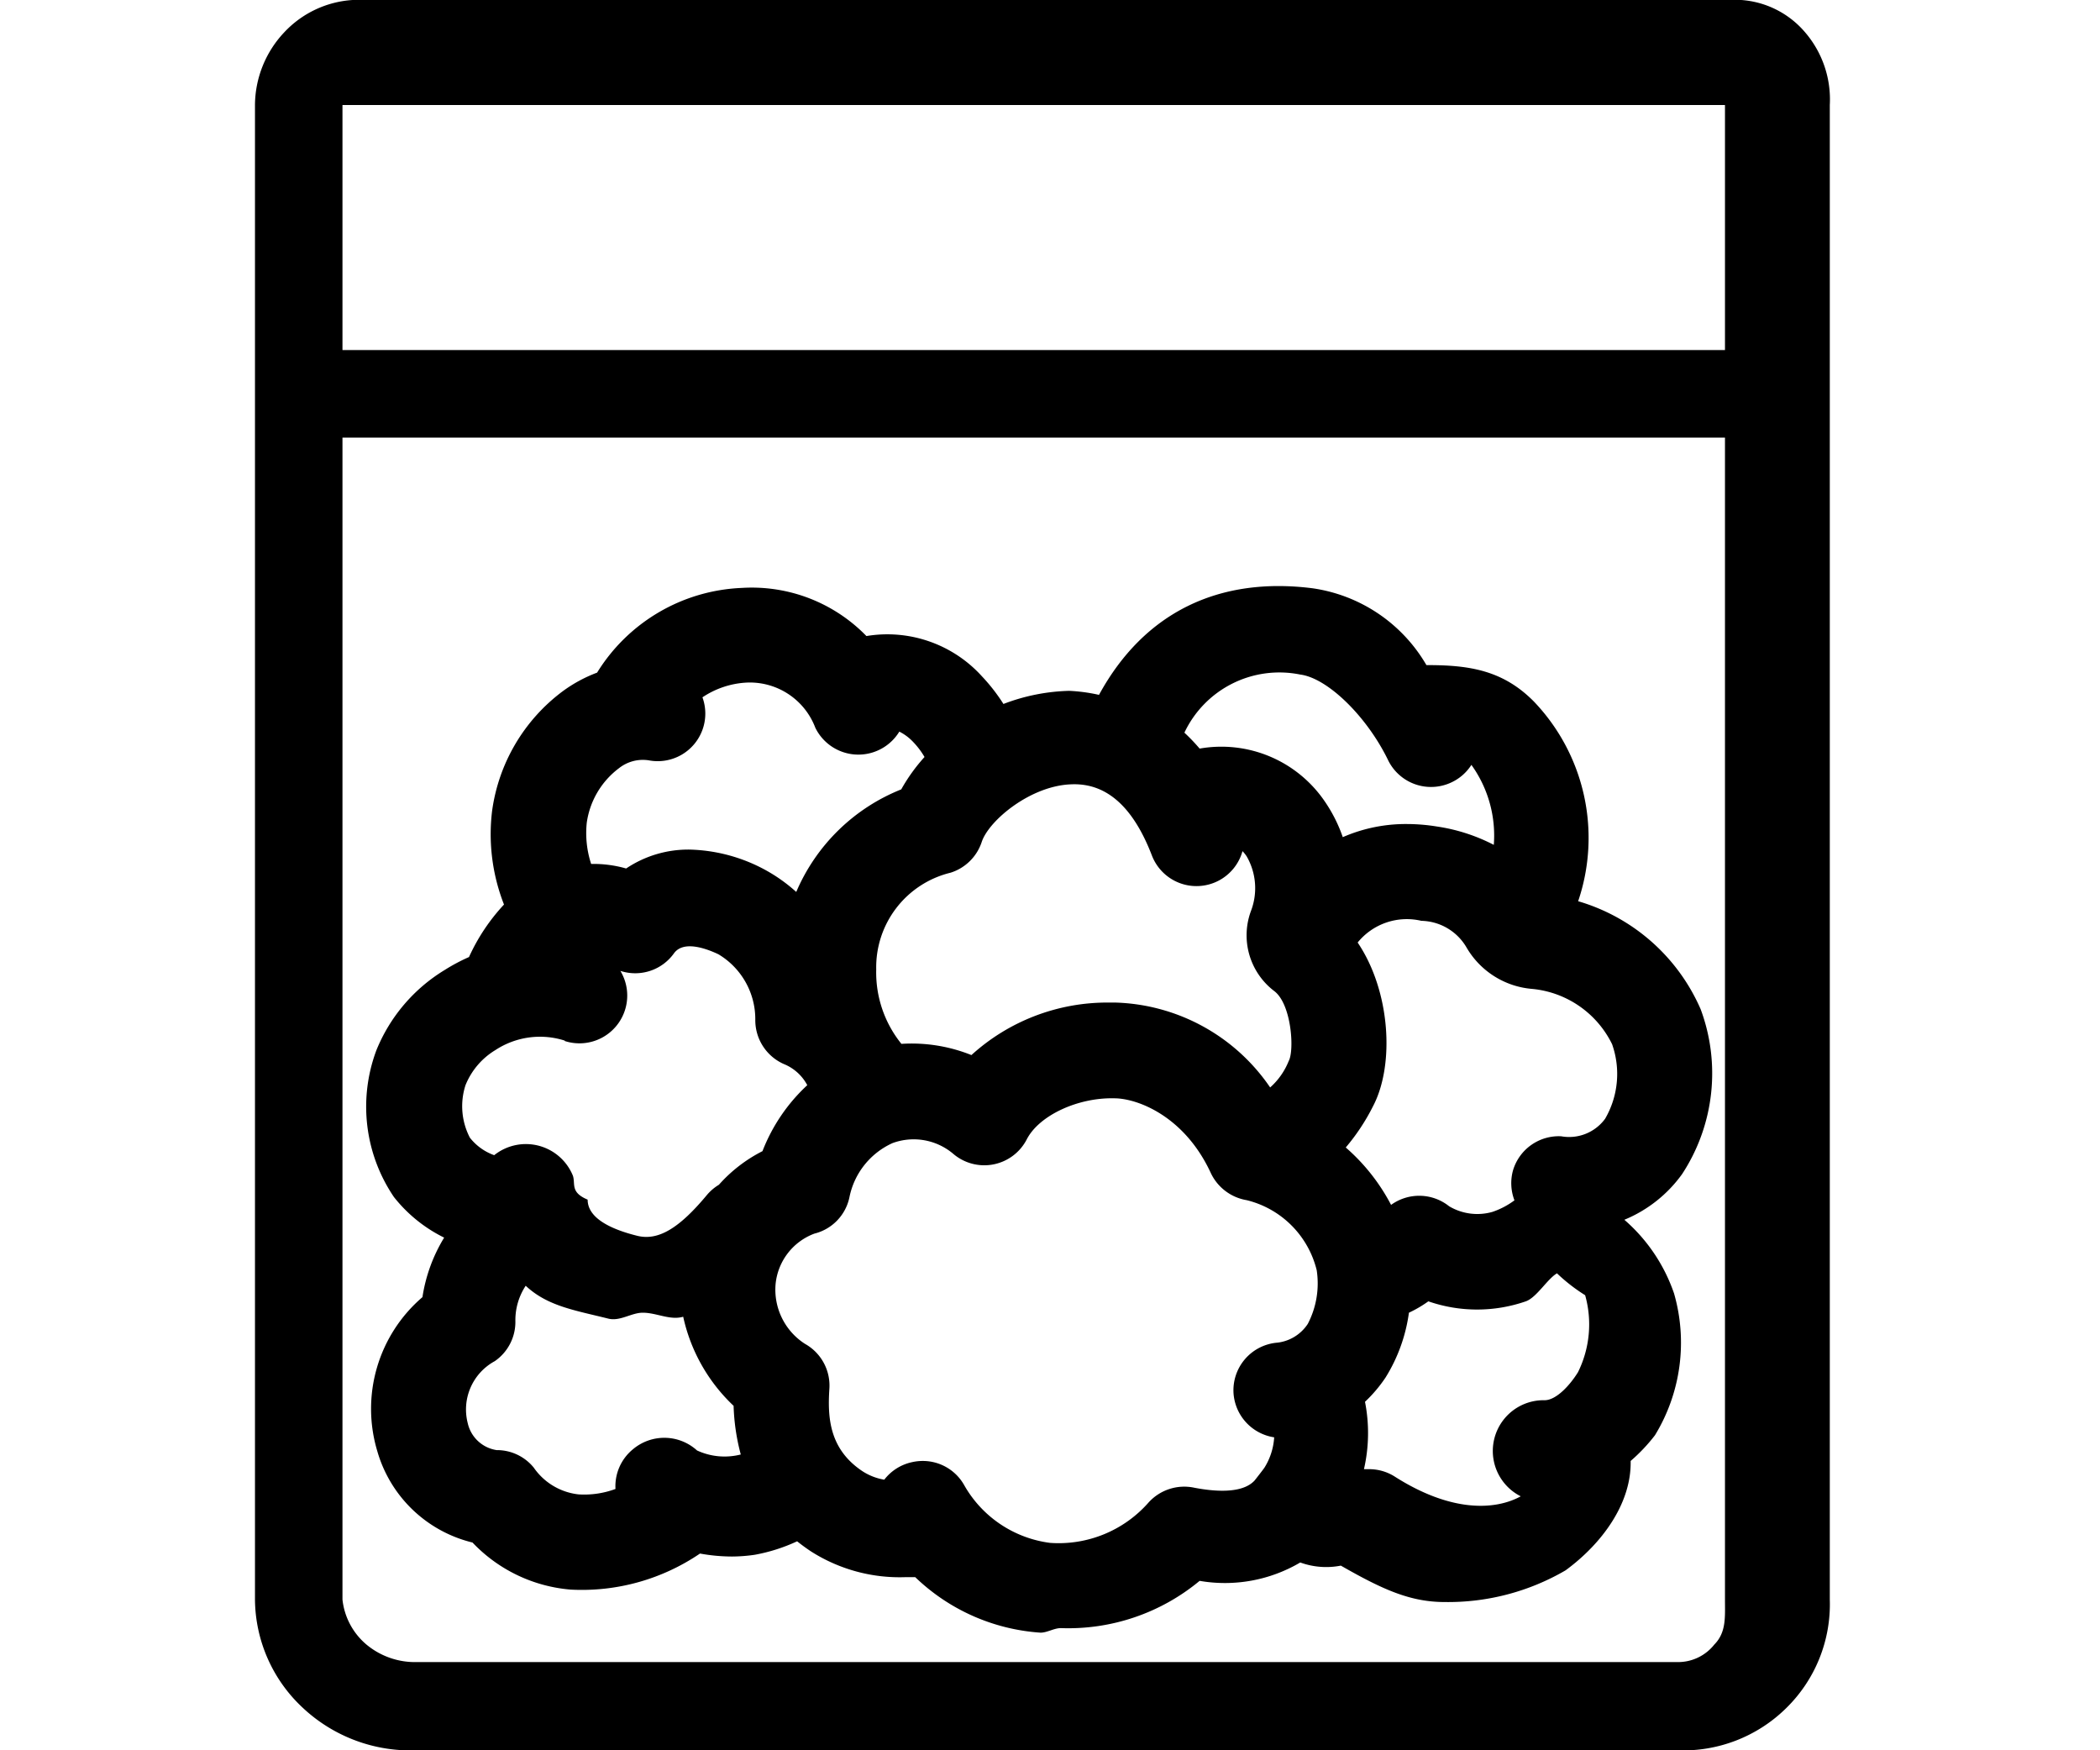 <svg id="Capa_1" data-name="Capa 1" xmlns="http://www.w3.org/2000/svg" viewBox="0 0 120 100"><title>CCS-categories-icons-final</title><path d="M103.16,1.86A5.27,5.27,0,0,0,99.5,0H20.15a5.85,5.85,0,0,0-3.92,1.86A6.11,6.11,0,0,0,14.57,6V91.39a8.54,8.54,0,0,0,2.74,6.19A9,9,0,0,0,23.82,100h72a8.39,8.39,0,0,0,6.26-2.42,8.3,8.3,0,0,0,2.48-6.19V6A5.88,5.88,0,0,0,103.16,1.86ZM19.57,91.39V25h79V91.39c0,1,.08,1.87-0.61,2.57a2.64,2.64,0,0,1-2.13,1h-72a4.34,4.34,0,0,1-2.89-1A3.91,3.91,0,0,1,19.57,91.39ZM98.57,6V20h-79V6h79Z"/><path d="M32.61,90.82A12,12,0,0,0,40,88.76a10.33,10.33,0,0,0,1.83.17,9.26,9.26,0,0,0,1.3-.1,9.94,9.94,0,0,0,2.42-.77c0.25,0.2.51,0.39,0.78,0.57a9.42,9.42,0,0,0,5.37,1.48H52.3a11.42,11.42,0,0,0,7.16,3.17c0.38,0,.77-0.26,1.16-0.26h0a11.75,11.75,0,0,0,7.93-2.7,8.48,8.48,0,0,0,5.75-1.05,4.34,4.34,0,0,0,2.32.18c2.33,1.33,3.93,2.08,5.93,2.08h0a13.32,13.32,0,0,0,6.91-1.81c2.09-1.53,3.77-3.83,3.72-6.25A9.89,9.89,0,0,0,94.57,82a10.16,10.16,0,0,0,1.09-8.1,9.75,9.75,0,0,0-2.84-4.21,7.65,7.65,0,0,0,3.3-2.61,10.5,10.5,0,0,0,1.06-9.42,11,11,0,0,0-7-6.17,11.27,11.27,0,0,0-2.53-11.41C85.9,38.31,84,38,81.59,38H81.51A9,9,0,0,0,75,33.61c-5.3-.67-9.6,1.33-12.2,6.09a9.92,9.92,0,0,0-1.7-.23,11.25,11.25,0,0,0-3.76.75,10.44,10.44,0,0,0-1.23-1.58,7.29,7.29,0,0,0-6.6-2.3,9.13,9.13,0,0,0-7.12-2.75,10.21,10.21,0,0,0-8.27,4.84,8.12,8.12,0,0,0-2,1.09,10.26,10.26,0,0,0-4,6.81,11,11,0,0,0,.68,5.35,11.13,11.13,0,0,0-2,3,10.39,10.39,0,0,0-1.39.74A9.56,9.56,0,0,0,21.51,60a9.19,9.19,0,0,0,1,8.39,8.34,8.34,0,0,0,2.87,2.32,9.16,9.16,0,0,0-1.24,3.4,8.4,8.4,0,0,0-2.58,8.8A7.5,7.5,0,0,0,27,88.13,8.72,8.72,0,0,0,32.61,90.82Zm4.46-47.38a2.72,2.72,0,0,0,3.07-3.6A5,5,0,0,1,42.64,39a4,4,0,0,1,3.95,2.58,2.74,2.74,0,0,0,4.8.22,2.83,2.83,0,0,1,.79.59,4.56,4.56,0,0,1,.65.86,10.07,10.07,0,0,0-1.33,1.85,10.92,10.92,0,0,0-6,5.86,9.31,9.31,0,0,0-2.08-1.42,9.52,9.52,0,0,0-4-1,6.37,6.37,0,0,0-3.64,1.08,6.81,6.81,0,0,0-2-.26A5.67,5.67,0,0,1,33.53,47a4.72,4.72,0,0,1,1.84-3.11A2.2,2.2,0,0,1,37.07,43.44Zm37.23-4.9c1.56,0.2,3.79,2.38,5,4.85a2.73,2.73,0,0,0,3.64,1.31,2.71,2.71,0,0,0,1.14-1,6.91,6.91,0,0,1,1.28,4.57,10.32,10.32,0,0,0-3.26-1.05,10.83,10.83,0,0,0-1.7-.14,9,9,0,0,0-3.67.75,8.48,8.48,0,0,0-1-2,7.15,7.15,0,0,0-7.18-3.06,10.58,10.58,0,0,0-.87-0.91A6,6,0,0,1,74.3,38.54ZM65.6,85.88A6.84,6.84,0,0,1,60,88.15a6.61,6.61,0,0,1-4.91-3.31,2.71,2.71,0,0,0-2.36-1.37,2.77,2.77,0,0,0-.62.07,2.72,2.72,0,0,0-1.58,1,3.28,3.28,0,0,1-1.24-.48c-1.9-1.26-2-3.06-1.9-4.67A2.73,2.73,0,0,0,46,76.78a3.68,3.68,0,0,1-1.68-3.42,3.43,3.43,0,0,1,2.22-2.88,2.71,2.71,0,0,0,2-2.08,4.33,4.33,0,0,1,2.46-3.09,3.5,3.5,0,0,1,3.48.62,2.73,2.73,0,0,0,4.19-.83c0.7-1.37,2.92-2.4,5-2.35,1.31,0,4,1,5.51,4.25a2.77,2.77,0,0,0,2.06,1.57,5.46,5.46,0,0,1,4,4,5,5,0,0,1-.51,3.07,2.41,2.41,0,0,1-1.73,1.07,2.73,2.73,0,0,0-2.51,2.93h0a2.74,2.74,0,0,0,2.32,2.48,3.69,3.69,0,0,1-.56,1.74c-0.09.13-.52,0.68-0.57,0.74-0.22.22-.91,0.88-3.43,0.4A2.75,2.75,0,0,0,65.6,85.88ZM36.17,82.8a2.73,2.73,0,0,0-1,2.27,5.14,5.14,0,0,1-2.11.31,3.59,3.59,0,0,1-2.56-1.53,2.71,2.71,0,0,0-2.12-1,2,2,0,0,1-1.65-1.53,3.14,3.14,0,0,1,1.54-3.55,2.72,2.72,0,0,0,1.18-2.31,3.57,3.57,0,0,1,.59-2c1.25,1.17,2.81,1.4,4.73,1.88C35.44,75.5,36.08,75,36.73,75h0c0.79,0,1.56.45,2.31,0.23a9.9,9.9,0,0,0,2.88,5.09,12.11,12.11,0,0,0,.41,2.78,3.74,3.74,0,0,1-2.5-.23A2.78,2.78,0,0,0,36.17,82.8ZM86.46,66.86a2.73,2.73,0,0,0,.08,1.72,4.53,4.53,0,0,1-1.26.66,3.15,3.15,0,0,1-2.47-.32,2.74,2.74,0,0,0-3.32-.08,11.24,11.24,0,0,0-2.59-3.28,11.85,11.85,0,0,0,1.56-2.36c1.24-2.36,1-6.57-.88-9.35a3.62,3.62,0,0,1,3.64-1.24,3.06,3.06,0,0,1,2.58,1.52,4.79,4.79,0,0,0,3.75,2.37,5.68,5.68,0,0,1,4.57,3.16,5.1,5.1,0,0,1-.4,4.26,2.55,2.55,0,0,1-2.51,1h0A2.73,2.73,0,0,0,86.46,66.86ZM78,80.09a8.08,8.08,0,0,0,1.17-1.38A9.4,9.4,0,0,0,80.51,75a7,7,0,0,0,1.11-.65,8.5,8.5,0,0,0,5.57,0c0.62-.22,1.22-1.27,1.78-1.6A10,10,0,0,0,90.58,74h0a6.16,6.16,0,0,1-.41,4.4C89.7,79.16,88.92,80,88.26,80a2.9,2.9,0,0,0-1.36,5.49c-1.48.81-4,.92-7.22-1.14a2.72,2.72,0,0,0-1.48-.41l-0.26,0A9.23,9.23,0,0,0,78,80.09ZM61.25,44.81h0c2-.07,3.51,1.31,4.57,4.06A2.73,2.73,0,0,0,71,48.63a2,2,0,0,1,.24.3,3.64,3.64,0,0,1,.25,3.1,4,4,0,0,0,1.32,4.59c1,0.75,1.16,3.41.83,4a4,4,0,0,1-1.06,1.51,11.09,11.09,0,0,0-8.85-4.85H63.36a11.54,11.54,0,0,0-7.85,3,9.18,9.18,0,0,0-4-.64,6.49,6.49,0,0,1-1.44-4.25,5.56,5.56,0,0,1,4.25-5.53,2.74,2.74,0,0,0,1.78-1.76C56.51,46.87,58.91,44.87,61.25,44.81Zm-29,14.66a2.73,2.73,0,0,0,3.2-4,2.72,2.72,0,0,0,3.06-1c0.54-.75,1.82-0.29,2.54.05a4.32,4.32,0,0,1,2.11,3.71,2.74,2.74,0,0,0,1.72,2.6A2.64,2.64,0,0,1,46.13,62a10.12,10.12,0,0,0-2.56,3.77,8.43,8.43,0,0,0-2.49,1.92,2.75,2.75,0,0,0-.69.59c-1.55,1.86-2.76,2.64-4,2.32-1.48-.37-2.81-1-2.81-2.06h0c-1-.42-0.69-0.88-0.84-1.36A2.9,2.9,0,0,0,28.24,66,3.08,3.08,0,0,1,26.85,65a3.9,3.9,0,0,1-.25-3,4.16,4.16,0,0,1,1.7-2A4.64,4.64,0,0,1,32.29,59.46Z"/></svg>
